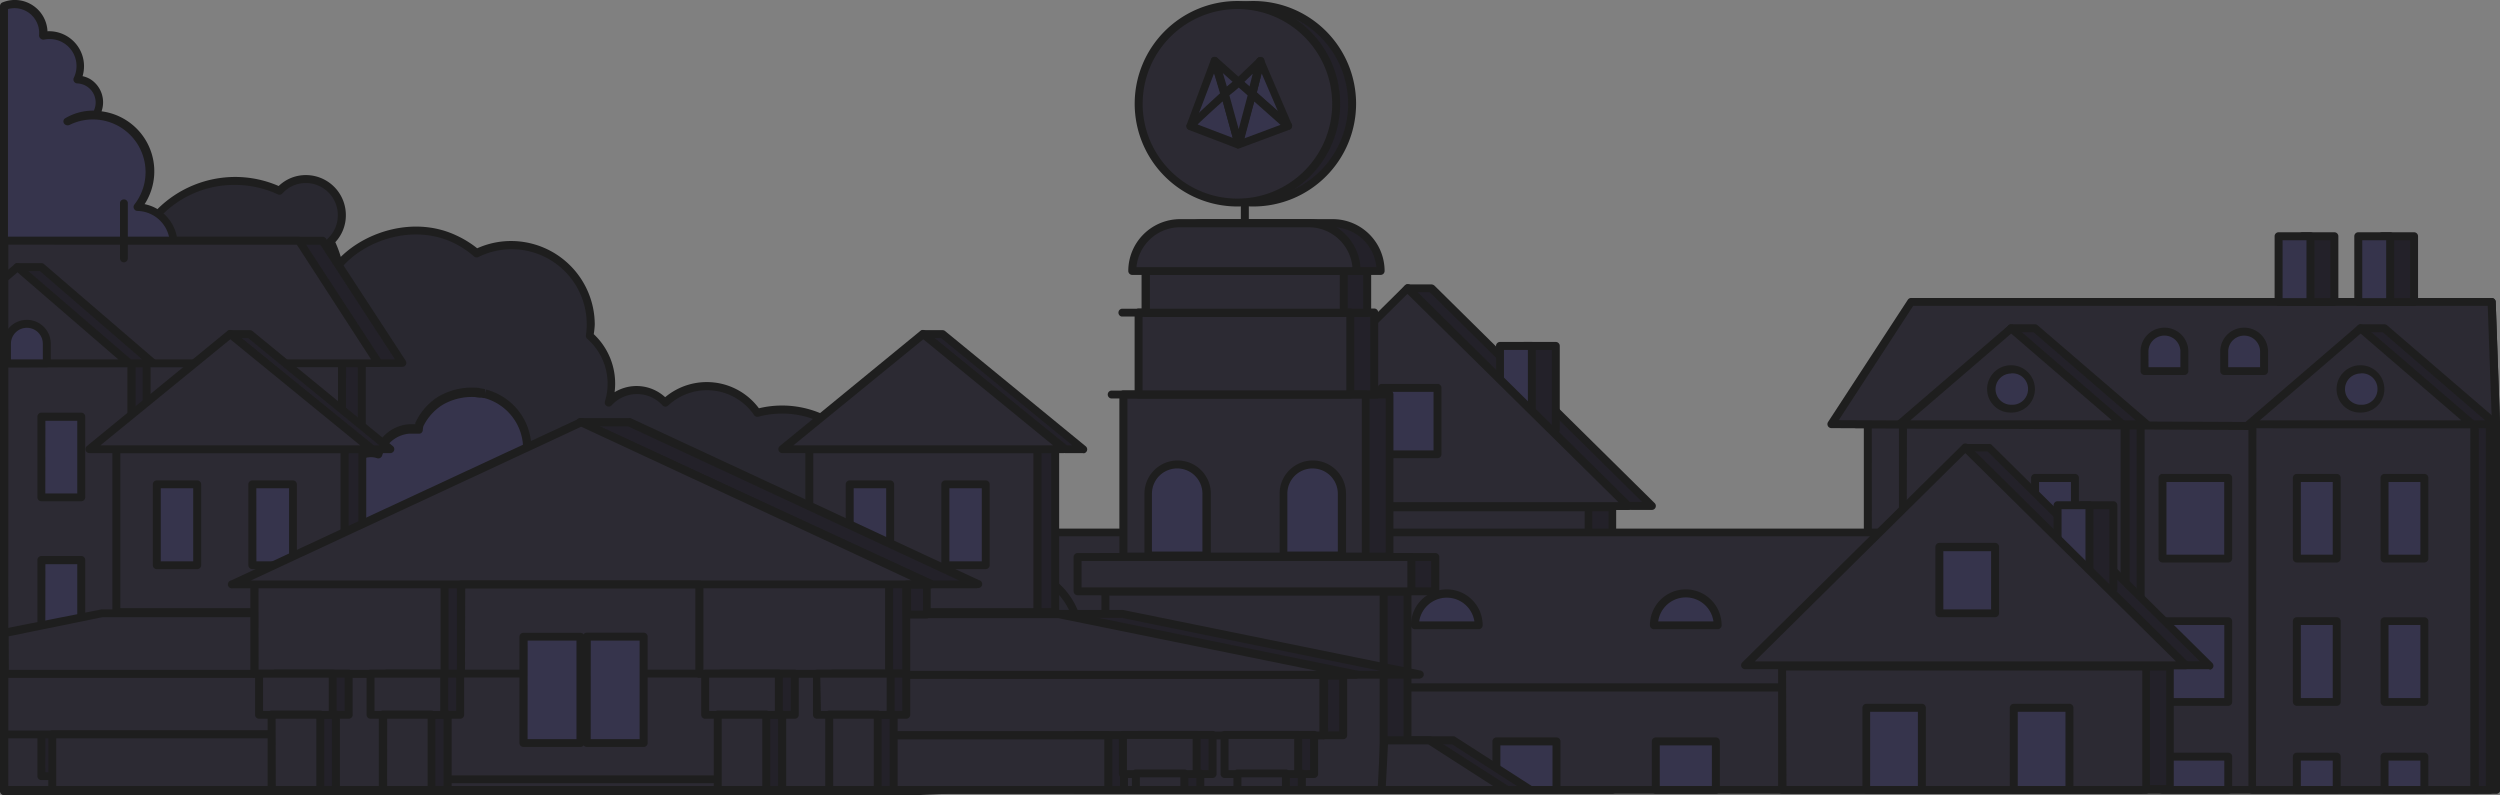 <svg xmlns="http://www.w3.org/2000/svg" viewBox="0 0 320 101.78"><rect x="0" y="0" width="320" height="101.78" fill="#808080" stroke="none"/><title>1 mobile</title><g id="Слой_2" data-name="Слой 2"><g id="Слой_1-2" data-name="Слой 1"><polygon points="183.25 36.88 211.44 64.76 154.96 64.7 180.18 36.91 183.25 36.88" style="fill:#232129"/><path d="M211.44,65.27h0L155,65.21a.51.51,0,0,1-.38-.85L179.8,36.57a.51.51,0,0,1,.37-.17l3.07,0a.72.72,0,0,1,.36.15L211.8,64.4a.51.51,0,0,1-.36.87Zm-55.34-1.08,54.09.06L183,37.4l-2.63,0Z" style="fill:#1e1e1e"/><rect x="159.8" y="64.93" width="46.56" height="36.17" style="fill:#232129"/><path d="M206.36,101.61H159.8a.51.51,0,0,1-.51-.51V64.93a.51.51,0,0,1,.51-.51h46.56a.51.51,0,0,1,.51.51V101.1A.51.51,0,0,1,206.36,101.61Zm-46-1h45.54V65.44H160.31Z" style="fill:#1e1e1e"/><rect x="195.06" y="44.28" width="4.08" height="10.7" style="fill:#232129"/><path d="M199.14,55.5h-4.08a.51.51,0,0,1-.51-.51V44.28a.51.51,0,0,1,.51-.51h4.08a.51.51,0,0,1,.51.51V55A.51.51,0,0,1,199.14,55.5Zm-3.57-1h3.06V44.79h-3.06Z" style="fill:#1e1e1e"/><rect x="192" y="44.28" width="4.08" height="10.7" style="fill:#36344c"/><path d="M196.08,55.5H192a.51.51,0,0,1-.51-.51V44.28a.51.51,0,0,1,.51-.51h4.08a.51.51,0,0,1,.51.51V55A.51.51,0,0,1,196.08,55.5Zm-3.57-1h3.06V44.79h-3.06Z" style="fill:#1e1e1e"/><polygon points="180.19 36.88 208.39 64.76 152 64.76 180.19 36.88" style="fill:#2c2a33"/><path d="M208.39,65.27H152a.51.51,0,0,1-.36-.87l28.2-27.88a.51.51,0,0,1,.72,0l28.2,27.88a.51.51,0,0,1-.36.87Zm-55.15-1h53.91l-27-26.65Z" style="fill:#1e1e1e"/><rect x="156.74" y="64.93" width="46.56" height="36.17" style="fill:#2c2a33"/><path d="M203.3,101.61H156.74a.51.51,0,0,1-.51-.51V64.93a.51.51,0,0,1,.51-.51H203.3a.51.51,0,0,1,.51.51V101.1A.51.51,0,0,1,203.3,101.61Zm-46-1h45.54V65.44H157.25Z" style="fill:#1e1e1e"/><rect x="156.74" y="82.04" width="46.56" height="8.23" style="fill:#fff"/><path d="M203.3,90.78H156.74a.51.51,0,0,1-.51-.51V82a.51.51,0,0,1,.51-.51H203.3a.51.51,0,0,1,.51.51v8.23A.51.51,0,0,1,203.3,90.78Zm-46-1h45.54V82.55H157.25Z" style="fill:#1e1e1e"/><rect x="156.74" y="85.41" width="46.56" height="4.86" style="fill:#9b8ce5"/><path d="M203.3,90.78H156.74a.51.51,0,0,1-.51-.51V85.41a.51.51,0,0,1,.51-.51H203.3a.51.51,0,0,1,.51.51v4.86A.51.51,0,0,1,203.3,90.78Zm-46-1h45.54V85.92H157.25Z" style="fill:#1e1e1e"/><rect x="167.52" y="70.21" width="7.13" height="11.83" style="fill:#9b8ce5"/><path d="M174.66,82.55h-7.13A.51.51,0,0,1,167,82V70.21a.51.51,0,0,1,.51-.51h7.13a.51.51,0,0,1,.51.51V82A.51.51,0,0,1,174.66,82.55Zm-6.62-1h6.11V70.72H168Z" style="fill:#1e1e1e"/><rect x="176.87" y="49.65" width="7.13" height="8.49" style="fill:#36344c"/><path d="M184,58.65h-7.13a.51.51,0,0,1-.51-.51V49.65a.51.51,0,0,1,.51-.51H184a.51.51,0,0,1,.51.51v8.49A.51.51,0,0,1,184,58.65Zm-6.62-1h6.11V50.16h-6.11Z" style="fill:#1e1e1e"/><rect x="186.38" y="70.21" width="7.13" height="11.83" style="fill:#9b8ce5"/><path d="M193.52,82.55h-7.13a.51.51,0,0,1-.51-.51V70.21a.51.51,0,0,1,.51-.51h7.13a.51.51,0,0,1,.51.51V82A.51.51,0,0,1,193.52,82.55Zm-6.62-1H193V70.72h-6.11Z" style="fill:#1e1e1e"/><rect x="239.08" y="54.29" width="77.89" height="46.81" style="fill:#2c2a33"/><path d="M317,101.61H239.08a.51.51,0,0,1-.51-.51V54.29a.51.51,0,0,1,.51-.51H317a.51.51,0,0,1,.51.51V101.1A.51.51,0,0,1,317,101.61Zm-77.38-1h76.87V54.8H239.59Z" style="fill:#1e1e1e"/><rect x="316.96" y="54.29" width="2.53" height="46.81" transform="translate(636.45 155.38) rotate(180)" style="fill:#232129"/><path d="M319.49,101.61H317a.51.51,0,0,1-.51-.51V54.29a.51.51,0,0,1,.51-.51h2.53a.51.51,0,0,1,.51.51V101.1A.51.51,0,0,1,319.49,101.61Zm-2-1H319V54.8h-1.51Z" style="fill:#1e1e1e"/><rect x="243.58" y="54.29" width="28.46" height="46.81" style="fill:#2c2a33"/><path d="M272,101.61H243.58a.51.51,0,0,1-.51-.51V54.29a.51.51,0,0,1,.51-.51H272a.51.51,0,0,1,.51.51V101.1A.51.51,0,0,1,272,101.61Zm-28-1h27.44V54.8H244.09Z" style="fill:#1e1e1e"/><rect x="272.04" y="54.29" width="1.92" height="46.81" transform="translate(546 155.38) rotate(180)" style="fill:#232129"/><path d="M274,101.61H272a.51.51,0,0,1-.51-.51V54.29a.51.51,0,0,1,.51-.51H274a.51.51,0,0,1,.51.51V101.1A.51.51,0,0,1,274,101.61Zm-1.41-1h.9V54.8h-.9Z" style="fill:#1e1e1e"/><polygon points="247.68 38.66 318.92 38.66 319.49 54.29 237.48 54.29 247.68 38.66" style="fill:#232129"/><path d="M319.49,54.8h-82a.51.51,0,0,1-.43-.79l10.2-15.63a.51.51,0,0,1,.43-.23h71.25a.51.51,0,0,1,.51.49L320,54.27a.51.51,0,0,1-.51.53Zm-81.07-1H319l-.53-14.61H248Z" style="fill:#1e1e1e"/><polygon points="244.62 38.66 318.92 38.66 319.49 54.67 234.42 54.29 244.62 38.66" style="fill:#2c2a33"/><path d="M319.49,55.18h0l-85.07-.38A.51.51,0,0,1,234,54l10.2-15.63a.51.51,0,0,1,.43-.23h74.31a.51.51,0,0,1,.51.49l.57,16a.51.51,0,0,1-.51.53Zm-84.13-1.4,83.6.37-.53-15H244.89Z" style="fill:#1e1e1e"/><polygon points="260.49 42.02 274.76 54.29 246.22 54.29 257.43 42.02 260.49 42.02" style="fill:#232129"/><path d="M274.76,54.8H246.21a.51.51,0,0,1-.38-.85l11.21-12.27a.51.51,0,0,1,.38-.17h3.06a.51.51,0,0,1,.33.12l14.27,12.27a.51.51,0,0,1-.33.9Zm-27.39-1h26L260.3,42.53h-2.64Z" style="fill:#1e1e1e"/><polygon points="257.43 42.02 271.7 54.29 243.16 54.29 257.43 42.02" style="fill:#2c2a33"/><path d="M271.7,54.8H243.16a.51.51,0,0,1-.33-.9L257.1,41.64a.51.51,0,0,1,.67,0L272,53.91a.51.51,0,0,1-.33.9Zm-27.17-1h25.79L257.43,42.7Z" style="fill:#1e1e1e"/><rect x="249.27" y="61.17" width="5.1" height="10.32" style="fill:#9b8ce5"/><path d="M254.37,72h-5.1a.51.51,0,0,1-.51-.51V61.17a.51.51,0,0,1,.51-.51h5.1a.51.51,0,0,1,.51.51V71.49A.51.51,0,0,1,254.37,72Zm-4.59-1h4.08v-9.3h-4.08Z" style="fill:#1e1e1e"/><rect x="260.49" y="61.17" width="5.1" height="10.32" style="fill:#36344c"/><path d="M265.59,72h-5.1a.51.51,0,0,1-.51-.51V61.17a.51.51,0,0,1,.51-.51h5.1a.51.51,0,0,1,.51.51V71.49A.51.51,0,0,1,265.59,72ZM261,71h4.08v-9.3H261Z" style="fill:#1e1e1e"/><path d="M257.38,47.28h.1a2.5,2.5,0,0,1,2.5,2.5v.1a2.42,2.42,0,0,1-2.42,2.42h-.25a2.42,2.42,0,0,1-2.42-2.42v-.1a2.5,2.5,0,0,1,2.5-2.5Z" style="fill:#36344c"/><path d="M257.51,52.81h-.16a3,3,0,0,1-3-3,3.06,3.06,0,1,1,6.12,0A3,3,0,0,1,257.51,52.81Zm-.08-5a2,2,0,0,0-2,2,2,2,0,0,0,2,2h.16a2,2,0,0,0,2-2A2,2,0,0,0,257.43,47.79Z" style="fill:#1e1e1e"/><rect x="249.27" y="79.52" width="5.1" height="10.32" style="fill:#9b8ce5"/><path d="M254.37,90.35h-5.1a.51.51,0,0,1-.51-.51V79.52a.51.51,0,0,1,.51-.51h5.1a.51.51,0,0,1,.51.51V89.84A.51.51,0,0,1,254.37,90.35Zm-4.59-1h4.08V80h-4.08Z" style="fill:#1e1e1e"/><rect x="260.49" y="79.52" width="5.1" height="10.32" style="fill:#9b8ce5"/><path d="M265.59,90.35h-5.1a.51.51,0,0,1-.51-.51V79.52a.51.51,0,0,1,.51-.51h5.1a.51.51,0,0,1,.51.51V89.84A.51.51,0,0,1,265.59,90.35Zm-4.59-1h4.08V80H261Z" style="fill:#1e1e1e"/><rect x="288.31" y="54.29" width="28.46" height="46.81" style="fill:#2c2a33"/><path d="M316.77,101.61H288.31a.51.51,0,0,1-.51-.51V54.29a.51.51,0,0,1,.51-.51h28.46a.51.51,0,0,1,.51.51V101.1A.51.51,0,0,1,316.77,101.61Zm-28-1h27.44V54.8H288.82Z" style="fill:#1e1e1e"/><rect x="316.77" y="54.29" width="1.92" height="46.81" transform="translate(635.47 155.38) rotate(180)" style="fill:#232129"/><path d="M318.69,101.61h-1.92a.51.51,0,0,1-.51-.51V54.29a.51.51,0,0,1,.51-.51h1.92a.51.51,0,0,1,.51.51V101.1A.51.51,0,0,1,318.69,101.61Zm-1.41-1h.9V54.8h-.9Z" style="fill:#1e1e1e"/><polygon points="305.22 42.02 319.49 54.29 290.94 54.29 302.16 42.02 305.22 42.02" style="fill:#232129"/><path d="M319.49,54.8H290.94a.51.51,0,0,1-.38-.85l11.21-12.27a.51.51,0,0,1,.38-.17h3.06a.51.51,0,0,1,.33.12l14.27,12.27a.51.51,0,0,1-.33.9Zm-27.39-1h26L305,42.53h-2.64Z" style="fill:#1e1e1e"/><polygon points="302.16 42.02 316.43 54.29 287.89 54.29 302.16 42.02" style="fill:#2c2a33"/><path d="M316.43,54.8H287.89a.51.51,0,0,1-.33-.9l14.27-12.27a.51.51,0,0,1,.67,0l14.27,12.27a.51.51,0,0,1-.33.9Zm-27.17-1h25.79L302.16,42.7Z" style="fill:#1e1e1e"/><rect x="294" y="61.17" width="5.1" height="10.32" style="fill:#36344c"/><path d="M299.1,72H294a.51.51,0,0,1-.51-.51V61.17a.51.51,0,0,1,.51-.51h5.1a.51.51,0,0,1,.51.51V71.49A.51.51,0,0,1,299.1,72Zm-4.59-1h4.08v-9.3h-4.08Z" style="fill:#1e1e1e"/><rect x="305.22" y="61.17" width="5.1" height="10.32" style="fill:#36344c"/><path d="M310.32,72h-5.1a.51.51,0,0,1-.51-.51V61.17a.51.51,0,0,1,.51-.51h5.1a.51.51,0,0,1,.51.51V71.49A.51.51,0,0,1,310.32,72Zm-4.59-1h4.08v-9.3h-4.08Z" style="fill:#1e1e1e"/><path d="M302.11,47.28h.1a2.5,2.5,0,0,1,2.5,2.5v.1a2.42,2.42,0,0,1-2.42,2.42H302a2.42,2.42,0,0,1-2.42-2.42v-.1a2.5,2.5,0,0,1,2.5-2.5Z" style="fill:#36344c"/><path d="M302.24,52.81h-.16a3,3,0,0,1-3-3,3.06,3.06,0,1,1,6.12,0A3,3,0,0,1,302.24,52.81Zm-.08-5a2,2,0,0,0-2,2,2,2,0,0,0,2,2h.16a2,2,0,0,0,2-2A2,2,0,0,0,302.16,47.79Z" style="fill:#1e1e1e"/><path d="M287.2,42.43h.1a2.5,2.5,0,0,1,2.5,2.5v2.52a0,0,0,0,1,0,0h-5.1a0,0,0,0,1,0,0V44.93A2.5,2.5,0,0,1,287.2,42.43Z" style="fill:#36344c"/><path d="M289.8,48h-5.1a.51.51,0,0,1-.51-.51V45a3.06,3.06,0,0,1,6.12,0v2.47A.51.51,0,0,1,289.8,48Zm-4.59-1h4.08V45a2,2,0,0,0-4.08,0Z" style="fill:#1e1e1e"/><path d="M277,42.43h.1a2.5,2.5,0,0,1,2.5,2.5v2.52a0,0,0,0,1,0,0h-5.1a0,0,0,0,1,0,0V44.93a2.5,2.5,0,0,1,2.5-2.5Z" style="fill:#36344c"/><path d="M279.6,48h-5.1a.51.51,0,0,1-.51-.51V45a3.06,3.06,0,0,1,6.12,0v2.47A.51.51,0,0,1,279.6,48Zm-4.59-1h4.08V45A2,2,0,0,0,275,45Z" style="fill:#1e1e1e"/><rect x="294" y="79.52" width="5.1" height="10.32" style="fill:#36344c"/><path d="M299.1,90.35H294a.51.51,0,0,1-.51-.51V79.52A.51.51,0,0,1,294,79h5.1a.51.51,0,0,1,.51.51V89.84A.51.51,0,0,1,299.1,90.35Zm-4.59-1h4.08V80h-4.08Z" style="fill:#1e1e1e"/><rect x="305.22" y="79.52" width="5.1" height="10.32" style="fill:#36344c"/><path d="M310.32,90.35h-5.1a.51.51,0,0,1-.51-.51V79.52a.51.51,0,0,1,.51-.51h5.1a.51.51,0,0,1,.51.51V89.84A.51.51,0,0,1,310.32,90.35Zm-4.59-1h4.08V80h-4.08Z" style="fill:#1e1e1e"/><rect x="294" y="96.85" width="5.1" height="4.24" style="fill:#36344c"/><path d="M299.1,101.61H294a.51.51,0,0,1-.51-.51V96.85a.51.51,0,0,1,.51-.51h5.1a.51.51,0,0,1,.51.51v4.24A.51.51,0,0,1,299.1,101.61Zm-4.59-1h4.08V97.36h-4.08Z" style="fill:#1e1e1e"/><rect x="305.22" y="96.85" width="5.1" height="4.24" style="fill:#36344c"/><path d="M310.32,101.61h-5.1a.51.51,0,0,1-.51-.51V96.85a.51.51,0,0,1,.51-.51h5.1a.51.51,0,0,1,.51.51v4.24A.51.51,0,0,1,310.32,101.61Zm-4.59-1h4.08V97.36h-4.08Z" style="fill:#1e1e1e"/><rect x="276.8" y="61.17" width="8.41" height="10.32" style="fill:#36344c"/><path d="M285.21,72H276.8a.51.51,0,0,1-.51-.51V61.17a.51.51,0,0,1,.51-.51h8.41a.51.51,0,0,1,.51.51V71.49A.51.51,0,0,1,285.21,72Zm-7.9-1h7.39v-9.3h-7.39Z" style="fill:#1e1e1e"/><rect x="276.8" y="79.52" width="8.41" height="10.32" style="fill:#36344c"/><path d="M285.22,90.35H276.8a.51.51,0,0,1-.51-.51V79.52a.51.51,0,0,1,.51-.51h8.41a.51.51,0,0,1,.51.51V89.84A.51.51,0,0,1,285.22,90.35Zm-7.9-1h7.39V80h-7.39Z" style="fill:#1e1e1e"/><rect x="276.8" y="96.85" width="8.41" height="4.24" style="fill:#36344c"/><path d="M285.22,101.61H276.8a.51.51,0,0,1-.51-.51V96.85a.51.51,0,0,1,.51-.51h8.41a.51.51,0,0,1,.51.51v4.24A.51.51,0,0,1,285.22,101.61Zm-7.9-1h7.39V97.36h-7.39Z" style="fill:#1e1e1e"/><rect x="304.92" y="30.24" width="4.08" height="8.41" style="fill:#232129"/><path d="M309,39.16h-4.08a.51.51,0,0,1-.51-.51V30.24a.51.51,0,0,1,.51-.51H309a.51.51,0,0,1,.51.51v8.41A.51.51,0,0,1,309,39.16Zm-3.57-1h3.06V30.75h-3.06Z" style="fill:#1e1e1e"/><rect x="301.86" y="30.24" width="4.08" height="8.41" style="fill:#36344c"/><path d="M305.94,39.16h-4.08a.51.51,0,0,1-.51-.51V30.24a.51.51,0,0,1,.51-.51h4.08a.51.51,0,0,1,.51.51v8.41A.51.51,0,0,1,305.94,39.16Zm-3.57-1h3.06V30.75h-3.06Z" style="fill:#1e1e1e"/><rect x="294.72" y="30.24" width="4.08" height="8.41" style="fill:#232129"/><path d="M298.8,39.16h-4.08a.51.51,0,0,1-.51-.51V30.24a.51.51,0,0,1,.51-.51h4.08a.51.51,0,0,1,.51.51v8.41A.51.51,0,0,1,298.8,39.16Zm-3.57-1h3.06V30.75h-3.06Z" style="fill:#1e1e1e"/><rect x="291.67" y="30.24" width="4.08" height="8.41" style="fill:#36344c"/><path d="M295.74,39.16h-4.08a.51.51,0,0,1-.51-.51V30.24a.51.51,0,0,1,.51-.51h4.08a.51.51,0,0,1,.51.51v8.41A.51.51,0,0,1,295.74,39.16Zm-3.57-1h3.06V30.75h-3.06Z" style="fill:#1e1e1e"/><polygon points="250.45 88.01 111.28 88.01 118.42 68.13 250.38 68.13 250.45 88.01" style="fill:#2c2a33"/><path d="M250.45,88.52H111.28a.51.51,0,0,1-.48-.68L117.94,68a.51.51,0,0,1,.48-.34h132a.51.51,0,0,1,.51.51L251,88a.51.51,0,0,1-.51.51ZM112,87.5H249.93l-.06-18.86H118.78Z" style="fill:#1e1e1e"/><rect x="118.05" y="88.01" width="132.4" height="13.09" style="fill:#2c2a33"/><path d="M250.45,101.61H118a.51.51,0,0,1-.51-.51V88a.51.51,0,0,1,.51-.51h132.4A.51.51,0,0,1,251,88V101.1A.51.51,0,0,1,250.45,101.61Zm-131.89-1H249.94V88.52H118.56Z" style="fill:#1e1e1e"/><rect x="211.93" y="94.9" width="7.69" height="6.2" style="fill:#36344c"/><path d="M219.63,101.61h-7.69a.51.51,0,0,1-.51-.51V94.9a.51.51,0,0,1,.51-.51h7.69a.51.51,0,0,1,.51.51v6.2A.51.51,0,0,1,219.63,101.61Zm-7.18-1h6.67V95.41h-6.67Z" style="fill:#1e1e1e"/><rect x="191.54" y="94.9" width="7.69" height="6.2" style="fill:#36344c"/><path d="M199.23,101.61h-7.69a.51.51,0,0,1-.51-.51V94.9a.51.51,0,0,1,.51-.51h7.69a.51.51,0,0,1,.51.51v6.2A.51.51,0,0,1,199.23,101.61Zm-7.18-1h6.67V95.41h-6.67Z" style="fill:#1e1e1e"/><path d="M211.7,80a4.08,4.08,0,0,1,8.16,0Z" style="fill:#36344c"/><path d="M219.86,80.54H211.7a.51.51,0,0,1-.51-.51,4.59,4.59,0,0,1,9.18,0A.51.51,0,0,1,219.86,80.54Zm-7.61-1h7.07a3.57,3.57,0,0,0-7.07,0Z" style="fill:#1e1e1e"/><path d="M181.11,80a4.08,4.08,0,0,1,8.16,0Z" style="fill:#36344c"/><path d="M189.27,80.54h-8.16a.51.51,0,0,1-.51-.51,4.59,4.59,0,0,1,9.18,0A.51.51,0,0,1,189.27,80.54Zm-7.61-1h7.06a3.57,3.57,0,0,0-7.06,0Z" style="fill:#1e1e1e"/><path d="M150.53,80a4.08,4.08,0,0,1,8.16,0Z" style="fill:#9b8ce5"/><path d="M158.68,80.54h-8.16A.51.51,0,0,1,150,80a4.59,4.59,0,0,1,9.18,0A.51.51,0,0,1,158.68,80.54Zm-7.61-1h7.07a3.57,3.57,0,0,0-7.07,0Z" style="fill:#1e1e1e"/><path d="M242.29,80a4.08,4.08,0,1,1,8.16,0Z" style="fill:#9b8ce5"/><path d="M250.45,80.54h-8.16a.51.51,0,0,1-.51-.51A4.59,4.59,0,0,1,251,80,.51.51,0,0,1,250.45,80.54Zm-7.61-1h7.07a3.57,3.57,0,0,0-7.07,0Z" style="fill:#1e1e1e"/><path d="M156.83,101c-.35-.7-.47-.66-1-1.25a7.82,7.82,0,0,0-8.5-1.76,4.9,4.9,0,0,0-6.77-2.62A8.11,8.11,0,0,0,138,83.15,8.75,8.75,0,0,0,133.77,74a4.6,4.6,0,0,0-4.24-6.39l-.24,0a4.58,4.58,0,0,0-7.59-2.57h-.21a4.59,4.59,0,0,0-9.14.7l0-1.14A12.19,12.19,0,0,0,96.94,52.85a7.8,7.8,0,0,0-11.77-1.3,4.9,4.9,0,0,0-7.26,0A8.16,8.16,0,0,0,75.5,43,10.17,10.17,0,0,0,61,32.37a12.37,12.37,0,0,0-2.81-1.77C52.68,28,46.3,30.44,43.36,33.9a13.47,13.47,0,0,0-1-3,4.59,4.59,0,1,0-6.55-6.43,13.55,13.55,0,0,0-18.84,15.7,8.15,8.15,0,0,0-5.72,4.46,12.43,12.43,0,0,0-9.56-6.72l.13,0a5.93,5.93,0,0,0-.25-5.16c-1.57-2.88,2.25-4-.63-2.47V68.13" style="fill:#292830"/><path d="M156.83,101.5a.51.51,0,0,1-.46-.28,1.91,1.91,0,0,0-.54-.73l-.41-.39a7.29,7.29,0,0,0-7.95-1.65.51.51,0,0,1-.67-.29,4.39,4.39,0,0,0-6.06-2.35.51.51,0,0,1-.63-.77,7.6,7.6,0,0,0-2.35-11.43.51.51,0,0,1-.26-.53,8.24,8.24,0,0,0-4-8.6.51.51,0,0,1-.21-.64,4.09,4.09,0,0,0-3.77-5.68l-.21,0a.5.5,0,0,1-.53-.42A4.07,4.07,0,0,0,122,65.48a.54.54,0,0,1-.38.13h-.13a.59.59,0,0,1-.55-.44,4.08,4.08,0,0,0-8.12.62.51.51,0,0,1-.5.51.55.55,0,0,1-.52-.49l0-1.14A11.69,11.69,0,0,0,97.07,53.34a.52.52,0,0,1-.55-.21,7.29,7.29,0,0,0-11-1.22.54.54,0,0,1-.37.14.51.51,0,0,1-.36-.17,4.39,4.39,0,0,0-6.5,0,.51.51,0,0,1-.86-.5,7.64,7.64,0,0,0-2.25-8A.51.51,0,0,1,75,42.9a9.61,9.61,0,0,0-9.58-11,9.58,9.58,0,0,0-4.19,1,.51.51,0,0,1-.55-.07A11.94,11.94,0,0,0,58,31.06c-5.16-2.44-11.29-.3-14.25,3.17a.51.51,0,0,1-.89-.22,13,13,0,0,0-1-2.9.51.51,0,0,1,.11-.59,4.05,4.05,0,0,0,1.27-3,4.1,4.1,0,0,0-4.09-4.09,4,4,0,0,0-3,1.33.51.51,0,0,1-.59.12,13,13,0,0,0-5.47-1.21A13,13,0,0,0,17.41,40a.51.51,0,0,1-.39.63,7.68,7.68,0,0,0-5.37,4.18.51.51,0,0,1-.45.29.59.59,0,0,1-.46-.28,11.87,11.87,0,0,0-9.16-6.45.51.51,0,0,1-.18-.06v29.8a.51.51,0,0,1-1,0V30.24a.51.51,0,0,1,.27-.45c.42-.23.68-.39.83-.49a1.48,1.48,0,0,1,.27-.21.53.53,0,0,1,.71.2c.21.39-.11.65-.33.81A1.89,1.89,0,0,0,2,32.47a6.42,6.42,0,0,1,.48,5,12.88,12.88,0,0,1,8.74,6.06,8.73,8.73,0,0,1,5.11-3.78,14,14,0,0,1-.33-3,14.12,14.12,0,0,1,14.1-14.1,13.94,13.94,0,0,1,5.57,1.16,5,5,0,0,1,3.49-1.4,5.12,5.12,0,0,1,5.11,5.11A5.05,5.05,0,0,1,42.92,31a14.06,14.06,0,0,1,.7,1.88c3.39-3.34,9.56-5.22,14.8-2.74a12.88,12.88,0,0,1,2.66,1.64,10.58,10.58,0,0,1,4.34-.93,10.72,10.72,0,0,1,10.71,10.7A10.05,10.05,0,0,1,76,42.77a8.67,8.67,0,0,1,2.67,7.43,5.4,5.4,0,0,1,6.47.64,8.31,8.31,0,0,1,12,1.42,12.7,12.7,0,0,1,15.56,10.68,5.1,5.1,0,0,1,9.13,1.39,5.08,5.08,0,0,1,7.85,2.8,5.12,5.12,0,0,1,4.71,6.68,9.38,9.38,0,0,1,4.26,7.83,9.07,9.07,0,0,1-.09,1.24,8.56,8.56,0,0,1,1.73,1.35,8.68,8.68,0,0,1,1.45,10.18,5.4,5.4,0,0,1,5.82,2.92,8.3,8.3,0,0,1,8.59,2.05l.37.36a2.86,2.86,0,0,1,.76,1,.51.51,0,0,1-.46.74ZM1.4,33.67v3.75A5.4,5.4,0,0,0,1.4,33.67Z" style="fill:#1e1e1e"/><path d="M3.81,1A3.67,3.67,0,0,1,5.55,4.57a4,4,0,0,1,4.31,5.59,2.94,2.94,0,0,1,1.4.42,3,3,0,0,1,1,4.09h0a6.55,6.55,0,0,0-3.69.91l.1-.06a7.25,7.25,0,0,1,9,11,4.76,4.76,0,0,1,2.63,8.62,2.86,2.86,0,0,1,3.38,2.56,4.57,4.57,0,0,1,2.67,8.55l-.3.15a2.65,2.65,0,0,1,.51.65,2.68,2.68,0,0,1-1.07,3.64,3.47,3.47,0,0,1,4.86,4.41h-.08a7.25,7.25,0,0,0-8.1,7.8A7.24,7.24,0,0,1,35.77,59a4.76,4.76,0,0,1,8.95,1.07A2.86,2.86,0,0,1,48.43,58a4.57,4.57,0,0,1,4-3.16l1.22,0a2.73,2.73,0,0,1,.12-.66,7.21,7.21,0,0,1,2.66-3,7.94,7.94,0,0,1,4.36-1.08h0c.21,0,.42,0,.63.08l.34.06.31.08.48.14a6.53,6.53,0,0,1,.7.28,7.25,7.25,0,0,1,4.23,6.91,4.76,4.76,0,0,1,7.28,5.31,2.86,2.86,0,0,1,4.24,0,4.57,4.57,0,0,1,7.27,5.23c0,.1-.1.2-.16.3a2.65,2.65,0,0,1,.8.21,2.68,2.68,0,0,1,1.33,3.55,3.47,3.47,0,0,1,6.53.6l-.05.08a7.25,7.25,0,0,1,11.73,8.06,4.76,4.76,0,0,1,4.9,7.57,2.86,2.86,0,0,1,4,1.53,4.57,4.57,0,0,1,4.91,7.49l-.25.22a2.65,2.65,0,0,1,.67.48c1,1.06,1.44,1.64.39,2.68l-3.74.17H.51L.56.77A3.66,3.66,0,0,1,3.81,1Z" style="fill:#36344c"/><path d="M.51,101.78a.51.51,0,0,1-.51-.51L0,.77A.51.51,0,0,1,.37.29a4.15,4.15,0,0,1,3.7.32A4.2,4.2,0,0,1,6.08,4a4.48,4.48,0,0,1,4.49,5.75,3.35,3.35,0,0,1,1,.39A3.5,3.5,0,0,1,13,14.25a7.74,7.74,0,0,1,5.51,11.88,5.27,5.27,0,0,1,3,8.54,3.36,3.36,0,0,1,2.23,1.68,3.32,3.32,0,0,1,.32.83,5.08,5.08,0,0,1,2.74,9.39,2.87,2.87,0,0,1,.15.25A3.19,3.19,0,0,1,27,49.76a4.4,4.4,0,0,1,1.21.16,4,4,0,0,1,2.74,4.79A7.74,7.74,0,0,1,35.78,58a5.27,5.27,0,0,1,9,.73,3.36,3.36,0,0,1,2.43-1.37,3.33,3.33,0,0,1,.88,0,5.06,5.06,0,0,1,4.24-3.06l.82,0c0-.09,0-.18.07-.28a7.73,7.73,0,0,1,2.88-3.25,8.49,8.49,0,0,1,4.66-1.15c.25,0,.47,0,.7.08l.37.06.26.06v.53l.13-.49.45.13a7.06,7.06,0,0,1,.76.3A7.71,7.71,0,0,1,68,56.89a5.27,5.27,0,0,1,7.5,5,3.37,3.37,0,0,1,2.79,0,3.33,3.33,0,0,1,.75.47,5.08,5.08,0,0,1,7.83,5.86l.27.11a3.19,3.19,0,0,1,1.81,2.32A4,4,0,0,1,93,70.2a4,4,0,0,1,2,1.93,7.76,7.76,0,0,1,12.21,8.35,5.27,5.27,0,0,1,5.2,7.4,3.39,3.39,0,0,1,2.61,1,3.35,3.35,0,0,1,.53.71,5.08,5.08,0,0,1,5.21,8.27l.22.2c.89.9,1.89,1.92.38,3.4a.5.5,0,0,1-.33.15l-3.74.17Zm.51-1H117.26l3.52-.16c.55-.58.44-.84-.53-1.82a2.15,2.15,0,0,0-.54-.39.51.51,0,0,1-.09-.84l.22-.2a4.06,4.06,0,0,0-4.37-6.65.51.51,0,0,1-.67-.29,2.35,2.35,0,0,0-3.25-1.26.51.51,0,0,1-.63-.77,4.25,4.25,0,0,0-4.37-6.76.51.51,0,0,1-.59-.7,6.74,6.74,0,0,0-10.9-7.49.51.51,0,0,1-.85-.5,3,3,0,0,0-5.52-.34h0a.51.51,0,0,1-.93-.42h0a2.17,2.17,0,0,0-1.08-2.87,2.2,2.2,0,0,0-.64-.17.51.51,0,0,1-.39-.75c.05-.1.1-.18.14-.27a4.06,4.06,0,0,0-6.46-4.65.53.53,0,0,1-.37.14.51.51,0,0,1-.36-.17,2.35,2.35,0,0,0-3.49,0,.51.51,0,0,1-.86-.5,4.25,4.25,0,0,0-6.5-4.74.51.51,0,0,1-.8-.44A6.71,6.71,0,0,0,63,51.31a6.11,6.11,0,0,0-.66-.26L62,50.95l-.14,0-.22-.05-.24,0c-.27,0-.46-.07-.66-.08a7.46,7.46,0,0,0-4.09,1,6.7,6.7,0,0,0-2.46,2.74,2.58,2.58,0,0,0-.07.46.48.48,0,0,1-.53.49l-1.22,0a4,4,0,0,0-3.46,2.81.51.51,0,0,1-.65.33,2.29,2.29,0,0,0-1-.12,2.36,2.36,0,0,0-2.09,1.81.51.51,0,0,1-1,0,4.25,4.25,0,0,0-8-1,.51.51,0,0,1-.45.29.49.49,0,0,1-.46-.28,6.73,6.73,0,0,0-5.19-3.65h0a6.71,6.71,0,0,0-1.18,0h-.21a6.75,6.75,0,0,0-6.17,6.71c0,.19,0,.38,0,.57,0,0,0,0,0,0a.51.51,0,0,1-1,0q0-.33,0-.66a7.77,7.77,0,0,1,8.37-7.73,3,3,0,0,0-4.26-3.43h0a.51.51,0,0,1-.49-.9h0A2.17,2.17,0,0,0,26,47.31a2.09,2.09,0,0,0-.41-.52.51.51,0,0,1,.14-.83l.27-.13a4.06,4.06,0,0,0-2.37-7.6.49.49,0,0,1-.38-.11.51.51,0,0,1-.18-.35,2.35,2.35,0,0,0-2.78-2.1.51.51,0,0,1-.39-.92A4.25,4.25,0,0,0,17.59,27a.51.51,0,0,1-.38-.83A6.74,6.74,0,0,0,8.88,16l0,0h0a.56.56,0,0,1-.67-.18.47.47,0,0,1,.1-.66,7,7,0,0,1,3.7-1,2.44,2.44,0,0,0-2.12-3.48.51.51,0,0,1-.44-.73A3.45,3.45,0,0,0,5.64,5.07a.53.53,0,0,1-.44-.13A.51.51,0,0,1,5,4.51a3.18,3.18,0,0,0-1.5-3h0a3.14,3.14,0,0,0-2.48-.35Z" style="fill:#1e1e1e"/><rect x="0.71" y="46.45" width="43.08" height="54.65" style="fill:#2c2a33"/><path d="M43.78,101.61H.71a.51.51,0,0,1-.51-.51V46.45a.51.51,0,0,1,.51-.51H43.78a.51.51,0,0,1,.51.51V101.1A.51.51,0,0,1,43.78,101.61Zm-42.57-1H43.27V47H1.22Z" style="fill:#1e1e1e"/><rect x="43.78" y="46.45" width="2.53" height="54.65" transform="translate(90.09 147.55) rotate(180)" style="fill:#232129"/><path d="M46.31,101.61H43.78a.51.51,0,0,1-.51-.51V46.45a.51.51,0,0,1,.51-.51h2.53a.51.51,0,0,1,.51.51V101.1A.51.51,0,0,1,46.31,101.61Zm-2-1H45.8V47H44.29Z" style="fill:#1e1e1e"/><rect x="0.56" y="46.45" width="16.29" height="54.65" style="fill:#2c2a33"/><path d="M16.85,101.61H.56A.51.51,0,0,1,0,101.1V46.45a.51.51,0,0,1,.51-.51H16.85a.51.51,0,0,1,.51.51V101.1A.51.51,0,0,1,16.85,101.61Zm-15.79-1H16.34V47H1.07Z" style="fill:#1e1e1e"/><rect x="16.85" y="46.45" width="1.92" height="54.65" transform="translate(35.62 147.55) rotate(180)" style="fill:#232129"/><path d="M18.77,101.61H16.85a.51.51,0,0,1-.51-.51V46.45a.51.51,0,0,1,.51-.51h1.92a.51.51,0,0,1,.51.51V101.1A.51.51,0,0,1,18.77,101.61Zm-1.41-1h.9V47h-.9Z" style="fill:#1e1e1e"/><polygon points="0.56 30.82 41.3 30.82 51.5 46.45 0.56 46.5 0.56 30.82" style="fill:#232129"/><path d="M.56,47A.51.51,0,0,1,0,46.5V30.82a.51.51,0,0,1,.51-.51H41.3a.51.51,0,0,1,.43.23l10.2,15.63a.51.51,0,0,1-.43.79L.56,47Zm.51-15.68V46l49.49,0L41,31.33Z" style="fill:#1e1e1e"/><polygon points="0.56 30.82 38.24 30.82 48.44 46.45 0.56 46.5 0.56 30.82" style="fill:#2c2a33"/><path d="M.56,47A.51.51,0,0,1,0,46.5V30.82a.51.51,0,0,1,.51-.51H38.24a.51.51,0,0,1,.43.23l10.2,15.63a.51.51,0,0,1-.43.79L.56,47Zm.51-15.68V46l46.43,0L38,31.33Z" style="fill:#1e1e1e"/><polygon points="5.3 34.19 19.57 46.45 0.56 46.5 2.24 34.19 5.3 34.19" style="fill:#232129"/><path d="M.56,47a.51.51,0,0,1-.5-.58L1.73,34.12a.51.51,0,0,1,.5-.44H5.3a.51.51,0,0,1,.33.12L19.9,46.07a.51.51,0,0,1-.33.9l-19,0ZM2.68,34.7,1.14,46l17.06,0L5.11,34.7Z" style="fill:#1e1e1e"/><polygon points="2.24 34.19 16.51 46.45 0.56 46.5 0.56 35.63 0.56 35.63 2.24 34.19" style="fill:#2c2a33"/><path d="M.56,47A.51.51,0,0,1,0,46.5V35.63a.51.51,0,0,1,.18-.39L1.91,33.8a.51.51,0,0,1,.67,0L16.84,46.07a.51.51,0,0,1-.33.9l-16,0Zm.51-11.14V46l14.07,0L2.24,34.86Z" style="fill:#1e1e1e"/><line x1="15.87" y1="25.93" x2="15.87" y2="33.07" style="fill:#fff"/><path d="M15.87,33.58a.51.51,0,0,1-.51-.51V25.93a.51.51,0,0,1,1,0v7.14A.51.51,0,0,1,15.87,33.58Z" style="fill:#1e1e1e"/><rect x="5.3" y="53.33" width="5.1" height="10.32" style="fill:#36344c"/><path d="M10.39,64.16H5.3a.51.51,0,0,1-.51-.51V53.33a.51.51,0,0,1,.51-.51h5.1a.51.51,0,0,1,.51.51V63.65A.51.51,0,0,1,10.39,64.16Zm-4.59-1H9.89v-9.3H5.81Z" style="fill:#1e1e1e"/><path d="M3.39,41.48h.1A2.5,2.5,0,0,1,6,44V46.5a0,0,0,0,1,0,0H.89a0,0,0,0,1,0,0V44A2.5,2.5,0,0,1,3.39,41.48Z" style="fill:#36344c"/><path d="M6,47H.89a.51.51,0,0,1-.51-.51V44A3.06,3.06,0,1,1,6.5,44V46.5A.51.51,0,0,1,6,47ZM1.4,46H5.48V44A2,2,0,1,0,1.4,44Z" style="fill:#1e1e1e"/><rect x="5.3" y="71.68" width="5.1" height="10.32" style="fill:#36344c"/><path d="M10.39,82.52H5.3A.51.51,0,0,1,4.79,82V71.68a.51.51,0,0,1,.51-.51h5.1a.51.51,0,0,1,.51.51V82A.51.51,0,0,1,10.39,82.52Zm-4.59-1H9.89v-9.3H5.81Z" style="fill:#1e1e1e"/><rect x="5.3" y="89.02" width="5.1" height="10.32" style="fill:#232129"/><path d="M10.39,99.85H5.3a.51.51,0,0,1-.51-.51V89a.51.51,0,0,1,.51-.51h5.1a.51.51,0,0,1,.51.51V99.34A.51.51,0,0,1,10.39,99.85Zm-4.59-1H9.89v-9.3H5.81Z" style="fill:#1e1e1e"/><rect x="21.87" y="53.33" width="11.21" height="10.32" style="fill:#9b8ce5"/><path d="M33.08,64.16H21.87a.51.51,0,0,1-.51-.51V53.33a.51.51,0,0,1,.51-.51H33.08a.51.51,0,0,1,.51.51V63.65A.51.51,0,0,1,33.08,64.16Zm-10.7-1H32.57v-9.3H22.38Z" style="fill:#1e1e1e"/><rect x="33.08" y="53.33" width="5.1" height="10.32" style="fill:#9b8ce5"/><path d="M38.18,64.16h-5.1a.51.51,0,0,1-.51-.51V53.33a.51.51,0,0,1,.51-.51h5.1a.51.51,0,0,1,.51.51V63.65A.51.51,0,0,1,38.18,64.16Zm-4.59-1h4.08v-9.3H33.59Z" style="fill:#1e1e1e"/><rect x="21.87" y="71.68" width="11.21" height="10.32" style="fill:#9b8ce5"/><path d="M33.08,82.52H21.87a.51.51,0,0,1-.51-.51V71.68a.51.51,0,0,1,.51-.51H33.08a.51.51,0,0,1,.51.51V82A.51.51,0,0,1,33.08,82.52Zm-10.7-1H32.57v-9.3H22.38Z" style="fill:#1e1e1e"/><rect x="33.08" y="71.68" width="5.1" height="10.32" style="fill:#9b8ce5"/><path d="M38.18,82.52h-5.1a.51.51,0,0,1-.51-.51V71.68a.51.51,0,0,1,.51-.51h5.1a.51.51,0,0,1,.51.51V82A.51.51,0,0,1,38.18,82.52Zm-4.59-1h4.08v-9.3H33.59Z" style="fill:#1e1e1e"/><rect x="21.87" y="89.02" width="11.21" height="10.32" style="fill:#9b8ce5"/><path d="M33.08,99.85H21.87a.51.51,0,0,1-.51-.51V89a.51.51,0,0,1,.51-.51H33.08a.51.51,0,0,1,.51.51V99.34A.51.51,0,0,1,33.08,99.85Zm-10.7-1H32.57v-9.3H22.38Z" style="fill:#1e1e1e"/><rect x="33.08" y="89.02" width="5.1" height="10.32" style="fill:#9b8ce5"/><path d="M38.18,99.85h-5.1a.51.51,0,0,1-.51-.51V89a.51.51,0,0,1,.51-.51h5.1a.51.51,0,0,1,.51.51V99.34A.51.51,0,0,1,38.18,99.85Zm-4.59-1h4.08v-9.3H33.59Z" style="fill:#1e1e1e"/><rect x="144.55" y="75.71" width="35.61" height="25.39" style="fill:#232129"/><path d="M180.16,101.61H144.55a.51.51,0,0,1-.51-.51V75.71a.51.51,0,0,1,.51-.51h35.61a.51.51,0,0,1,.51.51V101.1A.51.51,0,0,1,180.16,101.61Zm-35.1-1h34.59V76.22H145.06Z" style="fill:#1e1e1e"/><rect x="146.86" y="50.48" width="30.99" height="20.74" style="fill:#232129"/><path d="M177.85,71.73h-31a.51.51,0,0,1-.51-.51V50.48a.51.51,0,0,1,.51-.51h31a.51.51,0,0,1,.51.51V71.22A.51.51,0,0,1,177.85,71.73Zm-30.48-1h30V51h-30Z" style="fill:#1e1e1e"/><rect x="148.8" y="40.04" width="27.1" height="10.44" style="fill:#232129"/><path d="M175.9,51H148.8a.51.51,0,0,1-.51-.51V40a.51.51,0,0,1,.51-.51h27.1a.51.51,0,0,1,.51.51V50.48A.51.51,0,0,1,175.9,51Zm-26.59-1h26.08V40.55H149.31Z" style="fill:#1e1e1e"/><rect x="149.69" y="34.69" width="25.32" height="5.36" style="fill:#232129"/><path d="M175,40.55H149.69a.51.51,0,0,1-.51-.51V34.68a.51.51,0,0,1,.51-.51H175a.51.51,0,0,1,.51.51V40A.51.51,0,0,1,175,40.55Zm-24.81-1h24.3V35.19H150.2Z" style="fill:#1e1e1e"/><path d="M154,28.56h16.71a6,6,0,0,1,6,6v.12a0,0,0,0,1,0,0H148a0,0,0,0,1,0,0v-.12a6,6,0,0,1,6-6Z" style="fill:#232129"/><path d="M176.71,35.19H148a.51.51,0,0,1-.51-.51,6.64,6.64,0,0,1,6.63-6.63h16.48a6.64,6.64,0,0,1,6.63,6.63A.51.51,0,0,1,176.71,35.19Zm-28.19-1h27.65a5.62,5.62,0,0,0-5.59-5.1H154.11A5.62,5.62,0,0,0,148.52,34.18Z" style="fill:#1e1e1e"/><rect x="140.99" y="71.3" width="42.72" height="4.38" style="fill:#232129"/><path d="M183.71,76.19H141a.51.51,0,0,1-.51-.51V71.3a.51.51,0,0,1,.51-.51h42.72a.51.51,0,0,1,.51.51v4.38A.51.51,0,0,1,183.71,76.19Zm-42.21-1h41.7V71.81H141.5Z" style="fill:#1e1e1e"/><rect x="141.49" y="75.71" width="35.61" height="25.39" style="fill:#2c2a33"/><path d="M177.1,101.61H141.49a.51.51,0,0,1-.51-.51V75.71a.51.51,0,0,1,.51-.51H177.1a.51.51,0,0,1,.51.51V101.1A.51.51,0,0,1,177.1,101.61Zm-35.1-1h34.59V76.22H142Z" style="fill:#1e1e1e"/><rect x="143.8" y="50.48" width="30.99" height="20.74" style="fill:#2c2a33"/><path d="M174.79,71.73h-31a.51.51,0,0,1-.51-.51V50.48a.51.51,0,0,1,.51-.51h31a.51.51,0,0,1,.51.51V71.22A.51.51,0,0,1,174.79,71.73Zm-30.48-1h30V51h-30Z" style="fill:#1e1e1e"/><rect x="145.74" y="40.04" width="27.1" height="10.44" style="fill:#2c2a33"/><path d="M172.84,51h-27.1a.51.51,0,0,1-.51-.51V40a.51.51,0,0,1,.51-.51h27.1a.51.51,0,0,1,.51.51V50.48A.51.51,0,0,1,172.84,51Zm-26.59-1h26.08V40.55H146.25Z" style="fill:#1e1e1e"/><rect x="146.63" y="34.69" width="25.32" height="5.36" style="fill:#2c2a33"/><path d="M172,40.55H146.63a.51.51,0,0,1-.51-.51V34.68a.51.51,0,0,1,.51-.51H172a.51.51,0,0,1,.51.51V40A.51.51,0,0,1,172,40.55Zm-24.81-1h24.3V35.19h-24.3Z" style="fill:#1e1e1e"/><path d="M150.94,28.56h16.71a6,6,0,0,1,6,6v.12a0,0,0,0,1,0,0H144.93a0,0,0,0,1,0,0v-.12A6,6,0,0,1,150.94,28.56Z" style="fill:#2c2a33"/><path d="M173.65,35.19H144.93a.51.51,0,0,1-.51-.51,6.64,6.64,0,0,1,6.63-6.63h16.48a6.64,6.64,0,0,1,6.63,6.63A.51.51,0,0,1,173.65,35.19Zm-28.19-1h27.65a5.62,5.62,0,0,0-5.59-5.1H151.05A5.62,5.62,0,0,0,145.47,34.18Z" style="fill:#1e1e1e"/><rect x="137.93" y="71.3" width="42.72" height="4.38" style="fill:#2c2a33"/><path d="M180.65,76.19H137.93a.51.51,0,0,1-.51-.51V71.3a.51.51,0,0,1,.51-.51h42.72a.51.51,0,0,1,.51.51v4.38A.51.51,0,0,1,180.65,76.19Zm-42.21-1h41.7V71.81h-41.7Z" style="fill:#1e1e1e"/><line x1="142.2" y1="50.51" x2="176.32" y2="50.51" style="fill:#5e55a0"/><path d="M176.32,51H142.2a.51.51,0,0,1,0-1h34.12a.51.51,0,0,1,0,1Z" style="fill:#1e1e1e"/><path d="M143.57,40.52a.51.51,0,0,1,0-1l31.5,0h0a.51.51,0,0,1,0,1l-31.5,0Z" style="fill:#1e1e1e"/><path d="M159.34,28.72a.51.51,0,0,1-.51-.51l0-6.44a.51.51,0,0,1,.51-.51h0a.51.51,0,0,1,.51.51l0,6.44a.51.51,0,0,1-.51.51Z" style="fill:#1e1e1e"/><path d="M147,71.09v-7.9a3.74,3.74,0,0,1,3.74-3.74h0a3.74,3.74,0,0,1,3.74,3.74v7.9Z" style="fill:#36344c"/><path d="M154.45,71.6H147a.51.51,0,0,1-.51-.51v-7.9a4.25,4.25,0,0,1,8.5,0v7.9A.51.51,0,0,1,154.45,71.6Zm-7-1h6.46V63.19a3.23,3.23,0,0,0-6.46,0Z" style="fill:#1e1e1e"/><path d="M164.31,71.09v-7.9A3.74,3.74,0,0,1,168,59.45h0a3.74,3.74,0,0,1,3.74,3.74v7.9Z" style="fill:#36344c"/><path d="M171.78,71.6h-7.48a.51.51,0,0,1-.51-.51v-7.9a4.25,4.25,0,1,1,8.5,0v7.9A.51.51,0,0,1,171.78,71.6Zm-7-1h6.46V63.19a3.23,3.23,0,0,0-6.46,0Z" style="fill:#1e1e1e"/><polygon points="195.91 101.1 179.92 101.1 180.24 94.75 186.03 94.75 195.91 101.1" style="fill:#232129"/><path d="M195.91,101.61h-16a.51.51,0,0,1-.51-.54l.32-6.35a.51.51,0,0,1,.51-.48H186a.51.51,0,0,1,.28.08l9.88,6.35a.51.51,0,0,1-.28.94Zm-15.46-1h13.72l-8.29-5.33h-5.16Z" style="fill:#1e1e1e"/><polygon points="192.85 101.1 176.86 101.1 177.18 94.75 182.97 94.75 192.85 101.1" style="fill:#2c2a33"/><path d="M192.85,101.61h-16a.51.51,0,0,1-.51-.54l.32-6.35a.51.51,0,0,1,.51-.48H183a.51.51,0,0,1,.28.08l9.88,6.35a.51.51,0,0,1-.28.94Zm-15.46-1h13.72l-8.29-5.33h-5.16Z" style="fill:#1e1e1e"/><rect x="103.59" y="57.54" width="29.23" height="20.79" style="fill:#2c2a33"/><path d="M132.82,78.84H103.59a.51.51,0,0,1-.51-.51V57.54a.51.51,0,0,1,.51-.51h29.23a.51.51,0,0,1,.51.51V78.33A.51.51,0,0,1,132.82,78.84Zm-28.72-1h28.21V58H104.1Z" style="fill:#1e1e1e"/><rect x="121" y="61.99" width="5.17" height="10.35" style="fill:#36344c"/><path d="M126.18,72.85H121a.51.51,0,0,1-.51-.51V62a.51.51,0,0,1,.51-.51h5.17a.51.51,0,0,1,.51.51V72.34A.51.51,0,0,1,126.18,72.85Zm-4.66-1h4.15V62.5h-4.15Z" style="fill:#1e1e1e"/><rect x="132.82" y="57.54" width="2.25" height="20.79" transform="translate(267.88 135.87) rotate(180)" style="fill:#232129"/><path d="M135.06,78.84h-2.25a.51.51,0,0,1-.51-.51V57.54a.51.51,0,0,1,.51-.51h2.25a.51.51,0,0,1,.51.51V78.33A.51.51,0,0,1,135.06,78.84Zm-1.74-1h1.23V58h-1.23Z" style="fill:#1e1e1e"/><polygon points="120.65 42.77 138.7 57.53 136.36 57.51 118.18 42.77 120.65 42.77" style="fill:#232129"/><path d="M138.7,58h0l-2.34,0a.51.51,0,0,1-.32-.11L117.86,43.17a.51.51,0,0,1,.32-.91h2.48a.51.51,0,0,1,.32.12l18,14.75a.51.51,0,0,1-.32.9Zm-2.15-1h.71L120.47,43.28h-.85Z" style="fill:#1e1e1e"/><polygon points="118.18 42.77 136.22 57.53 100.13 57.53 118.18 42.77" style="fill:#2c2a33"/><path d="M136.22,58H100.13a.51.51,0,0,1-.32-.9l18-14.75a.51.51,0,0,1,.65,0l18,14.75a.51.51,0,0,1-.32.9Zm-34.66-1h33.23L118.18,43.43Z" style="fill:#1e1e1e"/><rect x="108.77" y="61.99" width="5.17" height="10.35" style="fill:#36344c"/><path d="M113.94,72.85h-5.18a.51.51,0,0,1-.51-.51V62a.51.51,0,0,1,.51-.51h5.18a.51.51,0,0,1,.51.51V72.34A.51.51,0,0,1,113.94,72.85Zm-4.67-1h4.16V62.5h-4.16Z" style="fill:#1e1e1e"/><rect x="14.89" y="57.54" width="29.23" height="20.79" style="fill:#2c2a33"/><path d="M44.12,78.84H14.89a.51.51,0,0,1-.51-.51V57.54a.51.51,0,0,1,.51-.51H44.12a.51.51,0,0,1,.51.51V78.33A.51.51,0,0,1,44.12,78.84Zm-28.72-1H43.61V58H15.4Z" style="fill:#1e1e1e"/><rect x="32.3" y="61.99" width="5.17" height="10.35" style="fill:#36344c"/><path d="M37.48,72.85H32.3a.51.51,0,0,1-.51-.51V62a.51.51,0,0,1,.51-.51h5.17A.51.51,0,0,1,38,62V72.34A.51.51,0,0,1,37.48,72.85Zm-4.66-1H37V62.5H32.81Z" style="fill:#1e1e1e"/><rect x="44.12" y="57.54" width="2.25" height="20.79" transform="translate(90.49 135.87) rotate(180)" style="fill:#232129"/><path d="M46.37,78.84H44.12a.51.51,0,0,1-.51-.51V57.54a.51.51,0,0,1,.51-.51h2.25a.51.51,0,0,1,.51.51V78.33A.51.51,0,0,1,46.37,78.84Zm-1.74-1h1.23V58H44.63Z" style="fill:#1e1e1e"/><rect x="42.08" y="78.04" width="65.25" height="23.06" style="fill:#2c2a33"/><path d="M107.33,101.61H42.08a.51.51,0,0,1-.51-.51V78a.51.51,0,0,1,.51-.51h65.25a.51.51,0,0,1,.51.51V101.1A.51.51,0,0,1,107.33,101.61Zm-64.74-1h64.23v-22H42.59Z" style="fill:#1e1e1e"/><rect x="113.32" y="86.36" width="56.07" height="7.77" style="fill:#2c2a33"/><path d="M169.39,94.64H113.32a.51.51,0,0,1-.51-.51V86.36a.51.51,0,0,1,.51-.51h56.07a.51.51,0,0,1,.51.51v7.77A.51.51,0,0,1,169.39,94.64Zm-55.56-1h55.05V86.87H113.83Z" style="fill:#1e1e1e"/><polygon points="124.02 78.58 143.65 78.58 181.79 86.36 124.02 86.36 124.02 78.58" style="fill:#232129"/><path d="M181.79,86.87H124a.51.51,0,0,1-.51-.51V78.58a.51.51,0,0,1,.51-.51h19.73l38.14,7.77a.51.51,0,0,1-.1,1Zm-57.26-1h52.2L143.6,79.09H124.53Z" style="fill:#1e1e1e"/><polygon points="115.87 78.58 135.49 78.58 173.63 86.36 115.87 86.36 115.87 78.58" style="fill:#2c2a33"/><path d="M173.63,86.87H115.87a.51.51,0,0,1-.51-.51V78.58a.51.51,0,0,1,.51-.51h19.73l38.14,7.77a.51.51,0,0,1-.1,1Zm-57.26-1h52.2l-33.14-6.75H116.38Z" style="fill:#1e1e1e"/><rect x="145.78" y="94.09" width="9.43" height="4.98" style="fill:#232129"/><path d="M155.21,99.58h-9.43a.51.51,0,0,1-.51-.51v-5a.51.51,0,0,1,.51-.51h9.43a.51.51,0,0,1,.51.51v5A.51.51,0,0,1,155.21,99.58Zm-8.92-1h8.41v-4h-8.41Z" style="fill:#1e1e1e"/><rect x="147.43" y="98.99" width="6.21" height="2.11" style="fill:#232129"/><path d="M153.64,101.61h-6.21a.51.51,0,0,1-.51-.51V99a.51.51,0,0,1,.51-.51h6.21a.51.51,0,0,1,.51.51v2.11A.51.51,0,0,1,153.64,101.61Zm-5.7-1h5.19V99.5h-5.19Z" style="fill:#1e1e1e"/><rect x="137.66" y="94.11" width="6.21" height="6.99" style="fill:#232129"/><path d="M143.87,101.61h-6.21a.51.51,0,0,1-.51-.51v-7a.51.51,0,0,1,.51-.51h6.21a.51.51,0,0,1,.51.51v7A.51.51,0,0,1,143.87,101.61Zm-5.7-1h5.19v-6h-5.19Z" style="fill:#1e1e1e"/><rect x="158.78" y="94.09" width="9.43" height="4.98" style="fill:#232129"/><path d="M168.21,99.58h-9.43a.51.51,0,0,1-.51-.51v-5a.51.51,0,0,1,.51-.51h9.43a.51.51,0,0,1,.51.51v5A.51.51,0,0,1,168.21,99.58Zm-8.92-1h8.41v-4h-8.41Z" style="fill:#1e1e1e"/><rect x="160.43" y="98.99" width="6.21" height="2.11" style="fill:#232129"/><path d="M166.64,101.61h-6.21a.51.51,0,0,1-.51-.51V99a.51.51,0,0,1,.51-.51h6.21a.51.51,0,0,1,.51.51v2.11A.51.51,0,0,1,166.64,101.61Zm-5.7-1h5.19V99.5h-5.19Z" style="fill:#1e1e1e"/><rect x="143.74" y="94.09" width="9.43" height="4.98" style="fill:#2c2a33"/><path d="M153.17,99.58h-9.43a.51.51,0,0,1-.51-.51v-5a.51.51,0,0,1,.51-.51h9.43a.51.51,0,0,1,.51.51v5A.51.51,0,0,1,153.17,99.58Zm-8.92-1h8.41v-4h-8.41Z" style="fill:#1e1e1e"/><rect x="145.39" y="98.99" width="6.21" height="2.11" style="fill:#2c2a33"/><path d="M151.6,101.61h-6.21a.51.51,0,0,1-.51-.51V99a.51.51,0,0,1,.51-.51h6.21a.51.51,0,0,1,.51.51v2.11A.51.51,0,0,1,151.6,101.61Zm-5.7-1h5.19V99.5H145.9Z" style="fill:#1e1e1e"/><rect x="156.74" y="94.09" width="9.43" height="4.98" style="fill:#2c2a33"/><path d="M166.17,99.58h-9.43a.51.51,0,0,1-.51-.51v-5a.51.51,0,0,1,.51-.51h9.43a.51.51,0,0,1,.51.51v5A.51.51,0,0,1,166.17,99.58Zm-8.92-1h8.41v-4h-8.41Z" style="fill:#1e1e1e"/><rect x="158.39" y="98.99" width="6.21" height="2.11" style="fill:#2c2a33"/><path d="M164.6,101.61h-6.21a.51.51,0,0,1-.51-.51V99a.51.51,0,0,1,.51-.51h6.21a.51.51,0,0,1,.51.51v2.11A.51.51,0,0,1,164.6,101.61Zm-5.7-1h5.19V99.5H158.9Z" style="fill:#1e1e1e"/><rect x="112.3" y="94.13" width="29.57" height="6.96" style="fill:#2c2a33"/><path d="M141.86,101.61H112.3a.51.51,0,0,1-.51-.51v-7a.51.51,0,0,1,.51-.51h29.57a.51.51,0,0,1,.51.51v7A.51.51,0,0,1,141.86,101.61Zm-29.06-1h28.55V94.64H112.81Z" style="fill:#1e1e1e"/><rect x="0.56" y="86.23" width="34.68" height="7.77" transform="translate(35.79 180.24) rotate(-180)" style="fill:#2c2a33"/><path d="M35.24,94.51H.56A.51.51,0,0,1,0,94V86.23a.51.51,0,0,1,.51-.51H35.24a.51.51,0,0,1,.51.51V94A.51.51,0,0,1,35.24,94.51Zm-34.17-1H34.73V86.74H1.07Z" style="fill:#1e1e1e"/><polygon points="32.69 78.46 13.06 78.46 0.56 81.01 0.62 86.23 32.69 86.23 32.69 78.46" style="fill:#2c2a33"/><path d="M32.69,86.74H.62a.51.51,0,0,1-.51-.5L0,81a.51.51,0,0,1,.41-.51L13,78H32.69a.51.51,0,0,1,.51.51v7.77A.51.51,0,0,1,32.69,86.74Zm-31.56-1H32.18V79H13.11l-12,2.45Z" style="fill:#1e1e1e"/><rect x="6.69" y="94" width="29.57" height="7.09" transform="translate(42.95 195.1) rotate(-180)" style="fill:#2c2a33"/><path d="M36.26,101.61H6.69a.51.51,0,0,1-.51-.51V94a.51.51,0,0,1,.51-.51H36.26a.51.51,0,0,1,.51.51v7.09A.51.51,0,0,1,36.26,101.61Zm-29.06-1H35.75V94.51H7.2Z" style="fill:#1e1e1e"/><rect x="89.51" y="74.72" width="26.51" height="11.47" style="fill:#232129"/><path d="M116,86.7H89.51a.51.51,0,0,1-.51-.51V74.72a.51.51,0,0,1,.51-.51H116a.51.51,0,0,1,.51.51V86.19A.51.51,0,0,1,116,86.7Zm-26-1h25.49V75.23H90Z" style="fill:#1e1e1e"/><rect x="32.58" y="74.76" width="26.51" height="11.47" style="fill:#232129"/><path d="M59.09,86.74H32.58a.51.51,0,0,1-.51-.51V74.76a.51.51,0,0,1,.51-.51H59.09a.51.51,0,0,1,.51.51V86.23A.51.51,0,0,1,59.09,86.74Zm-26-1H58.58V75.27H33.09Z" style="fill:#1e1e1e"/><rect x="32.58" y="74.76" width="24.31" height="11.47" style="fill:#2c2a33"/><path d="M56.9,86.74H32.58a.51.51,0,0,1-.51-.51V74.76a.51.51,0,0,1,.51-.51H56.9a.51.51,0,0,1,.51.51V86.23A.51.51,0,0,1,56.9,86.74Zm-23.8-1H56.39V75.27H33.09Z" style="fill:#1e1e1e"/><rect x="89.48" y="74.76" width="24.31" height="11.47" style="fill:#2c2a33"/><path d="M113.8,86.74H89.48a.51.51,0,0,1-.51-.51V74.76a.51.51,0,0,1,.51-.51H113.8a.51.51,0,0,1,.51.51V86.23A.51.51,0,0,1,113.8,86.74Zm-23.8-1h23.29V75.27H90Z" style="fill:#1e1e1e"/><polygon points="80.5 54.06 125.1 74.79 119.33 74.76 74.39 54.06 80.5 54.06" style="fill:#232129"/><path d="M125.1,75.3h0l-5.77,0a.49.49,0,0,1-.21,0L74.17,54.52a.51.51,0,0,1,.21-1H80.5a.5.5,0,0,1,.22,0l44.6,20.74a.51.51,0,0,1-.22,1Zm-5.66-1,3.33,0L80.39,54.57H76.71Z" style="fill:#1e1e1e"/><polygon points="74.39 54.06 118.98 74.79 29.79 74.79 74.39 54.06" style="fill:#2c2a33"/><path d="M119,75.3H29.79a.51.51,0,0,1-.22-1l44.6-20.74a.51.51,0,0,1,.43,0l44.6,20.74a.51.51,0,0,1-.22,1Zm-86.89-1h84.59L74.39,54.62Z" style="fill:#1e1e1e"/><polygon points="31.95 42.77 50 57.53 47.66 57.51 29.48 42.77 31.95 42.77" style="fill:#232129"/><path d="M50,58h0l-2.34,0a.51.51,0,0,1-.32-.11L29.16,43.17a.51.51,0,0,1,.32-.91H32a.51.51,0,0,1,.32.12l18,14.75A.51.51,0,0,1,50,58Zm-2.15-1h.71L31.77,43.28h-.85Z" style="fill:#1e1e1e"/><polygon points="29.48 42.77 47.52 57.53 11.44 57.53 29.48 42.77" style="fill:#2c2a33"/><path d="M47.52,58H11.44a.51.51,0,0,1-.32-.9l18-14.75a.51.51,0,0,1,.65,0l18,14.75a.51.51,0,0,1-.32.9ZM12.86,57H46.1L29.48,43.43Z" style="fill:#1e1e1e"/><polygon points="70.83 86.21 59.04 86.21 59.04 74.83 89.52 74.83 89.52 86.21 78.11 86.21 70.83 86.21" style="fill:#2c2a33"/><path d="M89.52,86.72H59a.51.51,0,0,1-.51-.51V74.82a.51.51,0,0,1,.51-.51H89.52a.51.51,0,0,1,.51.51V86.21A.51.51,0,0,1,89.52,86.72Zm-30-1H89V75.33H59.55Z" style="fill:#1e1e1e"/><line x1="56.35" y1="99.74" x2="92.93" y2="99.74" style="fill:#fff"/><path d="M92.93,100.25H56.35a.51.51,0,1,1,0-1H92.93a.51.51,0,0,1,0,1Z" style="fill:#1e1e1e"/><rect x="35.2" y="86.23" width="9.43" height="5.22" style="fill:#232129"/><path d="M44.63,92H35.2a.51.51,0,0,1-.51-.51V86.23a.51.51,0,0,1,.51-.51h9.43a.51.51,0,0,1,.51.51v5.22A.51.51,0,0,1,44.63,92Zm-8.92-1h8.41V86.74H35.71Z" style="fill:#1e1e1e"/><rect x="36.81" y="91.46" width="6.21" height="9.64" style="fill:#232129"/><path d="M43,101.61H36.81a.51.51,0,0,1-.51-.51V91.46a.51.51,0,0,1,.51-.51H43a.51.51,0,0,1,.51.51v9.64A.51.51,0,0,1,43,101.61Zm-5.7-1h5.19V92H37.32Z" style="fill:#1e1e1e"/><rect x="49.47" y="86.23" width="9.43" height="5.22" style="fill:#232129"/><path d="M58.9,92H49.47a.51.51,0,0,1-.51-.51V86.23a.51.51,0,0,1,.51-.51H58.9a.51.51,0,0,1,.51.51v5.22A.51.51,0,0,1,58.9,92Zm-8.92-1h8.41V86.74H50Z" style="fill:#1e1e1e"/><rect x="51.09" y="91.46" width="6.21" height="9.64" style="fill:#232129"/><path d="M57.29,101.61H51.09a.51.51,0,0,1-.51-.51V91.46a.51.51,0,0,1,.51-.51h6.21a.51.51,0,0,1,.51.51v9.64A.51.51,0,0,1,57.29,101.61Zm-5.7-1h5.19V92H51.6Z" style="fill:#1e1e1e"/><rect x="92.3" y="86.23" width="9.43" height="5.22" style="fill:#232129"/><path d="M101.73,92H92.3a.51.51,0,0,1-.51-.51V86.23a.51.51,0,0,1,.51-.51h9.43a.51.51,0,0,1,.51.51v5.22A.51.51,0,0,1,101.73,92Zm-8.92-1h8.41V86.74H92.81Z" style="fill:#1e1e1e"/><rect x="93.91" y="91.46" width="6.21" height="9.64" style="fill:#232129"/><path d="M100.11,101.61H93.91a.51.51,0,0,1-.51-.51V91.46a.51.51,0,0,1,.51-.51h6.21a.51.51,0,0,1,.51.51v9.64A.51.51,0,0,1,100.11,101.61Zm-5.7-1H99.6V92H94.42Z" style="fill:#1e1e1e"/><rect x="106.57" y="86.23" width="9.43" height="5.22" style="fill:#232129"/><path d="M116,92h-9.43a.51.51,0,0,1-.51-.51V86.23a.51.51,0,0,1,.51-.51H116a.51.51,0,0,1,.51.51v5.22A.51.51,0,0,1,116,92Zm-8.92-1h8.41V86.74h-8.41Z" style="fill:#1e1e1e"/><rect x="108.18" y="91.46" width="6.21" height="9.64" style="fill:#232129"/><path d="M114.39,101.61h-6.21a.51.51,0,0,1-.51-.51V91.46a.51.51,0,0,1,.51-.51h6.21a.51.51,0,0,1,.51.51v9.64A.51.51,0,0,1,114.39,101.61Zm-5.7-1h5.19V92h-5.19Z" style="fill:#1e1e1e"/><rect x="33.16" y="86.23" width="9.43" height="5.22" style="fill:#2c2a33"/><path d="M42.59,92H33.16a.51.51,0,0,1-.51-.51V86.23a.51.51,0,0,1,.51-.51h9.43a.51.51,0,0,1,.51.51v5.22A.51.51,0,0,1,42.59,92Zm-8.92-1h8.41V86.74H33.67Z" style="fill:#1e1e1e"/><rect x="34.77" y="91.46" width="6.21" height="9.64" style="fill:#2c2a33"/><path d="M41,101.61H34.77a.51.51,0,0,1-.51-.51V91.46a.51.51,0,0,1,.51-.51H41a.51.51,0,0,1,.51.51v9.64A.51.51,0,0,1,41,101.61Zm-5.7-1h5.19V92H35.28Z" style="fill:#1e1e1e"/><rect x="47.43" y="86.23" width="9.43" height="5.22" style="fill:#2c2a33"/><path d="M56.86,92H47.43a.51.51,0,0,1-.51-.51V86.23a.51.51,0,0,1,.51-.51h9.43a.51.51,0,0,1,.51.51v5.22A.51.51,0,0,1,56.86,92Zm-8.92-1h8.41V86.74H47.94Z" style="fill:#1e1e1e"/><rect x="49.05" y="91.46" width="6.21" height="9.64" style="fill:#2c2a33"/><path d="M55.25,101.61H49a.51.51,0,0,1-.51-.51V91.46a.51.51,0,0,1,.51-.51h6.21a.51.51,0,0,1,.51.51v9.64A.51.51,0,0,1,55.25,101.61Zm-5.7-1h5.19V92H49.56Z" style="fill:#1e1e1e"/><rect x="90.26" y="86.23" width="9.43" height="5.22" style="fill:#2c2a33"/><path d="M99.69,92H90.26a.51.51,0,0,1-.51-.51V86.23a.51.51,0,0,1,.51-.51h9.43a.51.51,0,0,1,.51.51v5.22A.51.51,0,0,1,99.69,92Zm-8.92-1h8.41V86.74H90.77Z" style="fill:#1e1e1e"/><rect x="91.87" y="91.46" width="6.21" height="9.64" style="fill:#2c2a33"/><path d="M98.08,101.61H91.87a.51.51,0,0,1-.51-.51V91.46a.51.51,0,0,1,.51-.51h6.21a.51.51,0,0,1,.51.51v9.64A.51.51,0,0,1,98.08,101.61Zm-5.7-1h5.19V92H92.38Z" style="fill:#1e1e1e"/><rect x="104.53" y="86.23" width="9.43" height="5.22" style="fill:#2c2a33"/><path d="M114,92h-9.43a.51.51,0,0,1-.51-.51V86.23a.51.51,0,0,1,.51-.51H114a.51.51,0,0,1,.51.51v5.22A.51.51,0,0,1,114,92Zm-8.92-1h8.41V86.74H105Z" style="fill:#1e1e1e"/><rect x="106.14" y="91.46" width="6.21" height="9.64" style="fill:#2c2a33"/><path d="M112.35,101.61h-6.21a.51.51,0,0,1-.51-.51V91.46a.51.51,0,0,1,.51-.51h6.21a.51.51,0,0,1,.51.51v9.64A.51.51,0,0,1,112.35,101.61Zm-5.7-1h5.19V92h-5.19Z" style="fill:#1e1e1e"/><rect x="67.03" y="81.49" width="7.28" height="13.61" style="fill:#36344c"/><path d="M74.3,95.61H67a.51.51,0,0,1-.51-.51V81.49A.51.51,0,0,1,67,81H74.3a.51.51,0,0,1,.51.51V95.1A.51.51,0,0,1,74.3,95.61Zm-6.77-1h6.26V82H67.54Z" style="fill:#1e1e1e"/><rect x="75.11" y="81.49" width="7.28" height="13.61" style="fill:#36344c"/><path d="M82.38,95.61H75.11a.51.51,0,0,1-.51-.51V81.49a.51.51,0,0,1,.51-.51h7.28a.51.51,0,0,1,.51.51V95.1A.51.51,0,0,1,82.38,95.61Zm-6.77-1h6.26V82H75.62Z" style="fill:#1e1e1e"/><rect x="116.08" y="74.83" width="2.54" height="3.82" style="fill:#232129"/><path d="M118.62,79.16h-2.54a.51.51,0,0,1-.51-.51V74.82a.51.51,0,0,1,.51-.51h2.54a.51.51,0,0,1,.51.51v3.82A.51.51,0,0,1,118.62,79.16Zm-2-1h1.52v-2.8h-1.52Z" style="fill:#1e1e1e"/><rect x="169.48" y="86.46" width="2.45" height="7.65" style="fill:#232129"/><path d="M171.93,94.62h-2.45a.51.51,0,0,1-.51-.51V86.46a.51.51,0,0,1,.51-.51h2.45a.51.51,0,0,1,.51.51v7.65A.51.51,0,0,1,171.93,94.62Zm-1.94-1h1.43V87H170Z" style="fill:#1e1e1e"/><rect x="20.07" y="61.99" width="5.17" height="10.35" style="fill:#36344c"/><path d="M25.24,72.85H20.07a.51.51,0,0,1-.51-.51V62a.51.51,0,0,1,.51-.51h5.17a.51.51,0,0,1,.51.51V72.34A.51.51,0,0,1,25.24,72.85Zm-4.66-1h4.15V62.5H20.58Z" style="fill:#1e1e1e"/><polygon points="254.62 57.28 282.82 85.16 226.33 85.09 251.55 57.3 254.62 57.28" style="fill:#232129"/><path d="M282.82,85.66h0l-56.49-.06a.51.51,0,0,1-.38-.85L251.17,57a.51.51,0,0,1,.37-.17l3.07,0a.39.39,0,0,1,.36.15l28.2,27.88a.51.51,0,0,1-.36.87Zm-55.34-1.08,54.09.06L254.41,57.79l-2.63,0Z" style="fill:#1e1e1e"/><rect x="231.17" y="85.32" width="46.56" height="15.67" style="fill:#232129"/><path d="M277.73,101.5H231.17a.51.51,0,0,1-.51-.51V85.32a.51.51,0,0,1,.51-.51h46.56a.51.51,0,0,1,.51.51V101A.51.51,0,0,1,277.73,101.5Zm-46-1h45.54V85.83H231.68Z" style="fill:#1e1e1e"/><rect x="266.43" y="64.67" width="4.08" height="10.7" style="fill:#232129"/><path d="M270.51,75.89h-4.08a.51.51,0,0,1-.51-.51V64.67a.51.51,0,0,1,.51-.51h4.08a.51.51,0,0,1,.51.51v10.7A.51.51,0,0,1,270.51,75.89Zm-3.57-1H270V65.18h-3.06Z" style="fill:#1e1e1e"/><rect x="263.37" y="64.67" width="4.08" height="10.7" style="fill:#36344c"/><path d="M267.45,75.89h-4.08a.51.51,0,0,1-.51-.51V64.67a.51.51,0,0,1,.51-.51h4.08a.51.51,0,0,1,.51.51v10.7A.51.51,0,0,1,267.45,75.89Zm-3.57-1h3.06V65.18h-3.06Z" style="fill:#1e1e1e"/><polygon points="251.56 57.28 279.76 85.16 223.37 85.16 251.56 57.28" style="fill:#2c2a33"/><path d="M279.76,85.66H223.37a.51.51,0,0,1-.36-.87l28.2-27.88a.51.51,0,0,1,.72,0l28.2,27.88a.51.51,0,0,1-.36.87Zm-55.15-1h53.91L251.56,58Z" style="fill:#1e1e1e"/><rect x="228.11" y="85.32" width="46.56" height="15.78" style="fill:#2c2a33"/><path d="M274.67,101.61H228.11a.51.51,0,0,1-.51-.51V85.32a.51.51,0,0,1,.51-.51h46.56a.51.51,0,0,1,.51.51V101.1A.51.51,0,0,1,274.67,101.61Zm-46-1h45.54V85.83H228.62Z" style="fill:#1e1e1e"/><rect x="238.9" y="90.6" width="7.13" height="10.49" style="fill:#36344c"/><path d="M246,101.61H238.9a.51.51,0,0,1-.51-.51V90.6a.51.51,0,0,1,.51-.51H246a.51.51,0,0,1,.51.51V101.1A.51.51,0,0,1,246,101.61Zm-6.62-1h6.11V91.11h-6.11Z" style="fill:#1e1e1e"/><rect x="248.24" y="70.04" width="7.13" height="8.49" style="fill:#36344c"/><path d="M255.37,79h-7.13a.51.51,0,0,1-.51-.51V70a.51.51,0,0,1,.51-.51h7.13a.51.51,0,0,1,.51.51v8.49A.51.51,0,0,1,255.37,79Zm-6.62-1h6.11V70.55h-6.11Z" style="fill:#1e1e1e"/><rect x="257.76" y="90.6" width="7.13" height="10.49" style="fill:#36344c"/><path d="M264.89,101.61h-7.13a.51.51,0,0,1-.51-.51V90.6a.51.51,0,0,1,.51-.51h7.13a.51.51,0,0,1,.51.51V101.1A.51.51,0,0,1,264.89,101.61Zm-6.62-1h6.11V91.11h-6.11Z" style="fill:#1e1e1e"/><circle cx="160.43" cy="13.28" r="12.64" style="fill:#232129"/><path d="M160.43,26.43a13.15,13.15,0,1,1,13.15-13.15A13.16,13.16,0,0,1,160.43,26.43Zm0-25.27a12.13,12.13,0,1,0,12.13,12.13A12.14,12.14,0,0,0,160.43,1.16Z" style="fill:#1e1e1e"/><circle cx="158.39" cy="13.28" r="12.64" style="fill:#2c2a33"/><path d="M158.39,26.43a13.15,13.15,0,1,1,13.15-13.15A13.16,13.16,0,0,1,158.39,26.43Zm0-25.27a12.13,12.13,0,1,0,12.13,12.13A12.14,12.14,0,0,0,158.39,1.16Z" style="fill:#1e1e1e"/><polyline points="156.78 11.99 155.52 7.8 152.38 16.09" style="fill:#36344c;fill-rule:evenodd"/><path d="M152.38,16.6a.52.52,0,0,1-.18,0,.51.51,0,0,1-.3-.66L155,7.62a.47.47,0,0,1,.5-.33.51.51,0,0,1,.47.36l1.25,4.19a.51.51,0,0,1-1,.29l-.82-2.75-2.61,6.88A.51.51,0,0,1,152.38,16.6Z" style="fill:#1e1e1e"/><polygon points="164.88 16.09 161.32 7.8 160.26 11.99 164.88 16.09" style="fill:#36344c;fill-rule:evenodd"/><path d="M164.88,16.6a.51.51,0,0,1-.34-.13l-4.62-4.09a.51.51,0,0,1-.16-.51l1.06-4.19a.51.51,0,0,1,.45-.38.52.52,0,0,1,.51.31l3.56,8.29a.51.51,0,0,1-.47.71Zm-4-4.78,2.68,2.38-2.07-4.81Z" style="fill:#1e1e1e"/><path d="M156.78,12c-2.21,2-4.4,4.09-4.4,4.09l6.17,2.36Z" style="fill:#36344c;fill-rule:evenodd"/><path d="M158.55,19a.5.5,0,0,1-.18,0l-6.17-2.36a.51.51,0,0,1-.17-.85s2.19-2.08,4.41-4.1a.52.52,0,0,1,.48-.11.51.51,0,0,1,.35.36L159,18.31a.51.51,0,0,1-.49.64Zm-5.23-3.06,4.47,1.71-1.28-4.68C155.22,14.12,154,15.25,153.32,15.9Z" style="fill:#1e1e1e"/><polygon points="158.55 10.48 160.26 11.99 161.32 7.8 158.55 10.48" style="fill:#36344c;fill-rule:evenodd"/><path d="M160.26,12.5a.51.51,0,0,1-.34-.13l-1.71-1.52a.51.51,0,0,1,0-.75L161,7.43a.51.51,0,0,1,.85.49l-1.06,4.19a.51.51,0,0,1-.34.36Zm-1-2,.67.59.42-1.65Z" style="fill:#1e1e1e"/><polygon points="160.26 11.99 164.88 16.09 158.55 18.45 160.26 11.99" style="fill:#36344c;fill-rule:evenodd"/><path d="M158.55,19a.51.51,0,0,1-.49-.64l1.71-6.46a.51.51,0,0,1,.83-.25l4.62,4.09a.51.51,0,0,1-.16.86l-6.33,2.36A.53.53,0,0,1,158.55,19Zm2-6-1.25,4.7,4.61-1.72Z" style="fill:#1e1e1e"/><path d="M155.52,7.8l3,2.68c-.56.52-1.17,1-1.77,1.52Z" style="fill:#36344c;fill-rule:evenodd"/><path d="M156.78,12.5l-.14,0a.51.51,0,0,1-.35-.35L155,7.94a.51.51,0,0,1,.83-.53l3,2.68a.51.51,0,0,1,0,.76c-.29.27-.59.52-.9.77s-.58.48-.87.75A.51.51,0,0,1,156.78,12.5Zm-.25-3.14.51,1.72.3-.25.43-.36Z" style="fill:#1e1e1e"/><path d="M158.55,10.48,160.26,12l-1.71,6.46L156.78,12C157.38,11.44,158,11,158.55,10.48Z" style="fill:#36344c;fill-rule:evenodd"/><path d="M158.55,19a.51.51,0,0,1-.49-.38l-1.77-6.46a.51.51,0,0,1,.15-.51c.3-.28.61-.53.91-.78s.58-.48.86-.74a.51.51,0,0,1,.68,0l1.71,1.52a.51.51,0,0,1,.15.51L159,18.58a.51.51,0,0,1-.49.38Zm-1.19-6.8,1.19,4.33,1.15-4.32-1.14-1-.55.47Z" style="fill:#1e1e1e"/></g></g></svg>